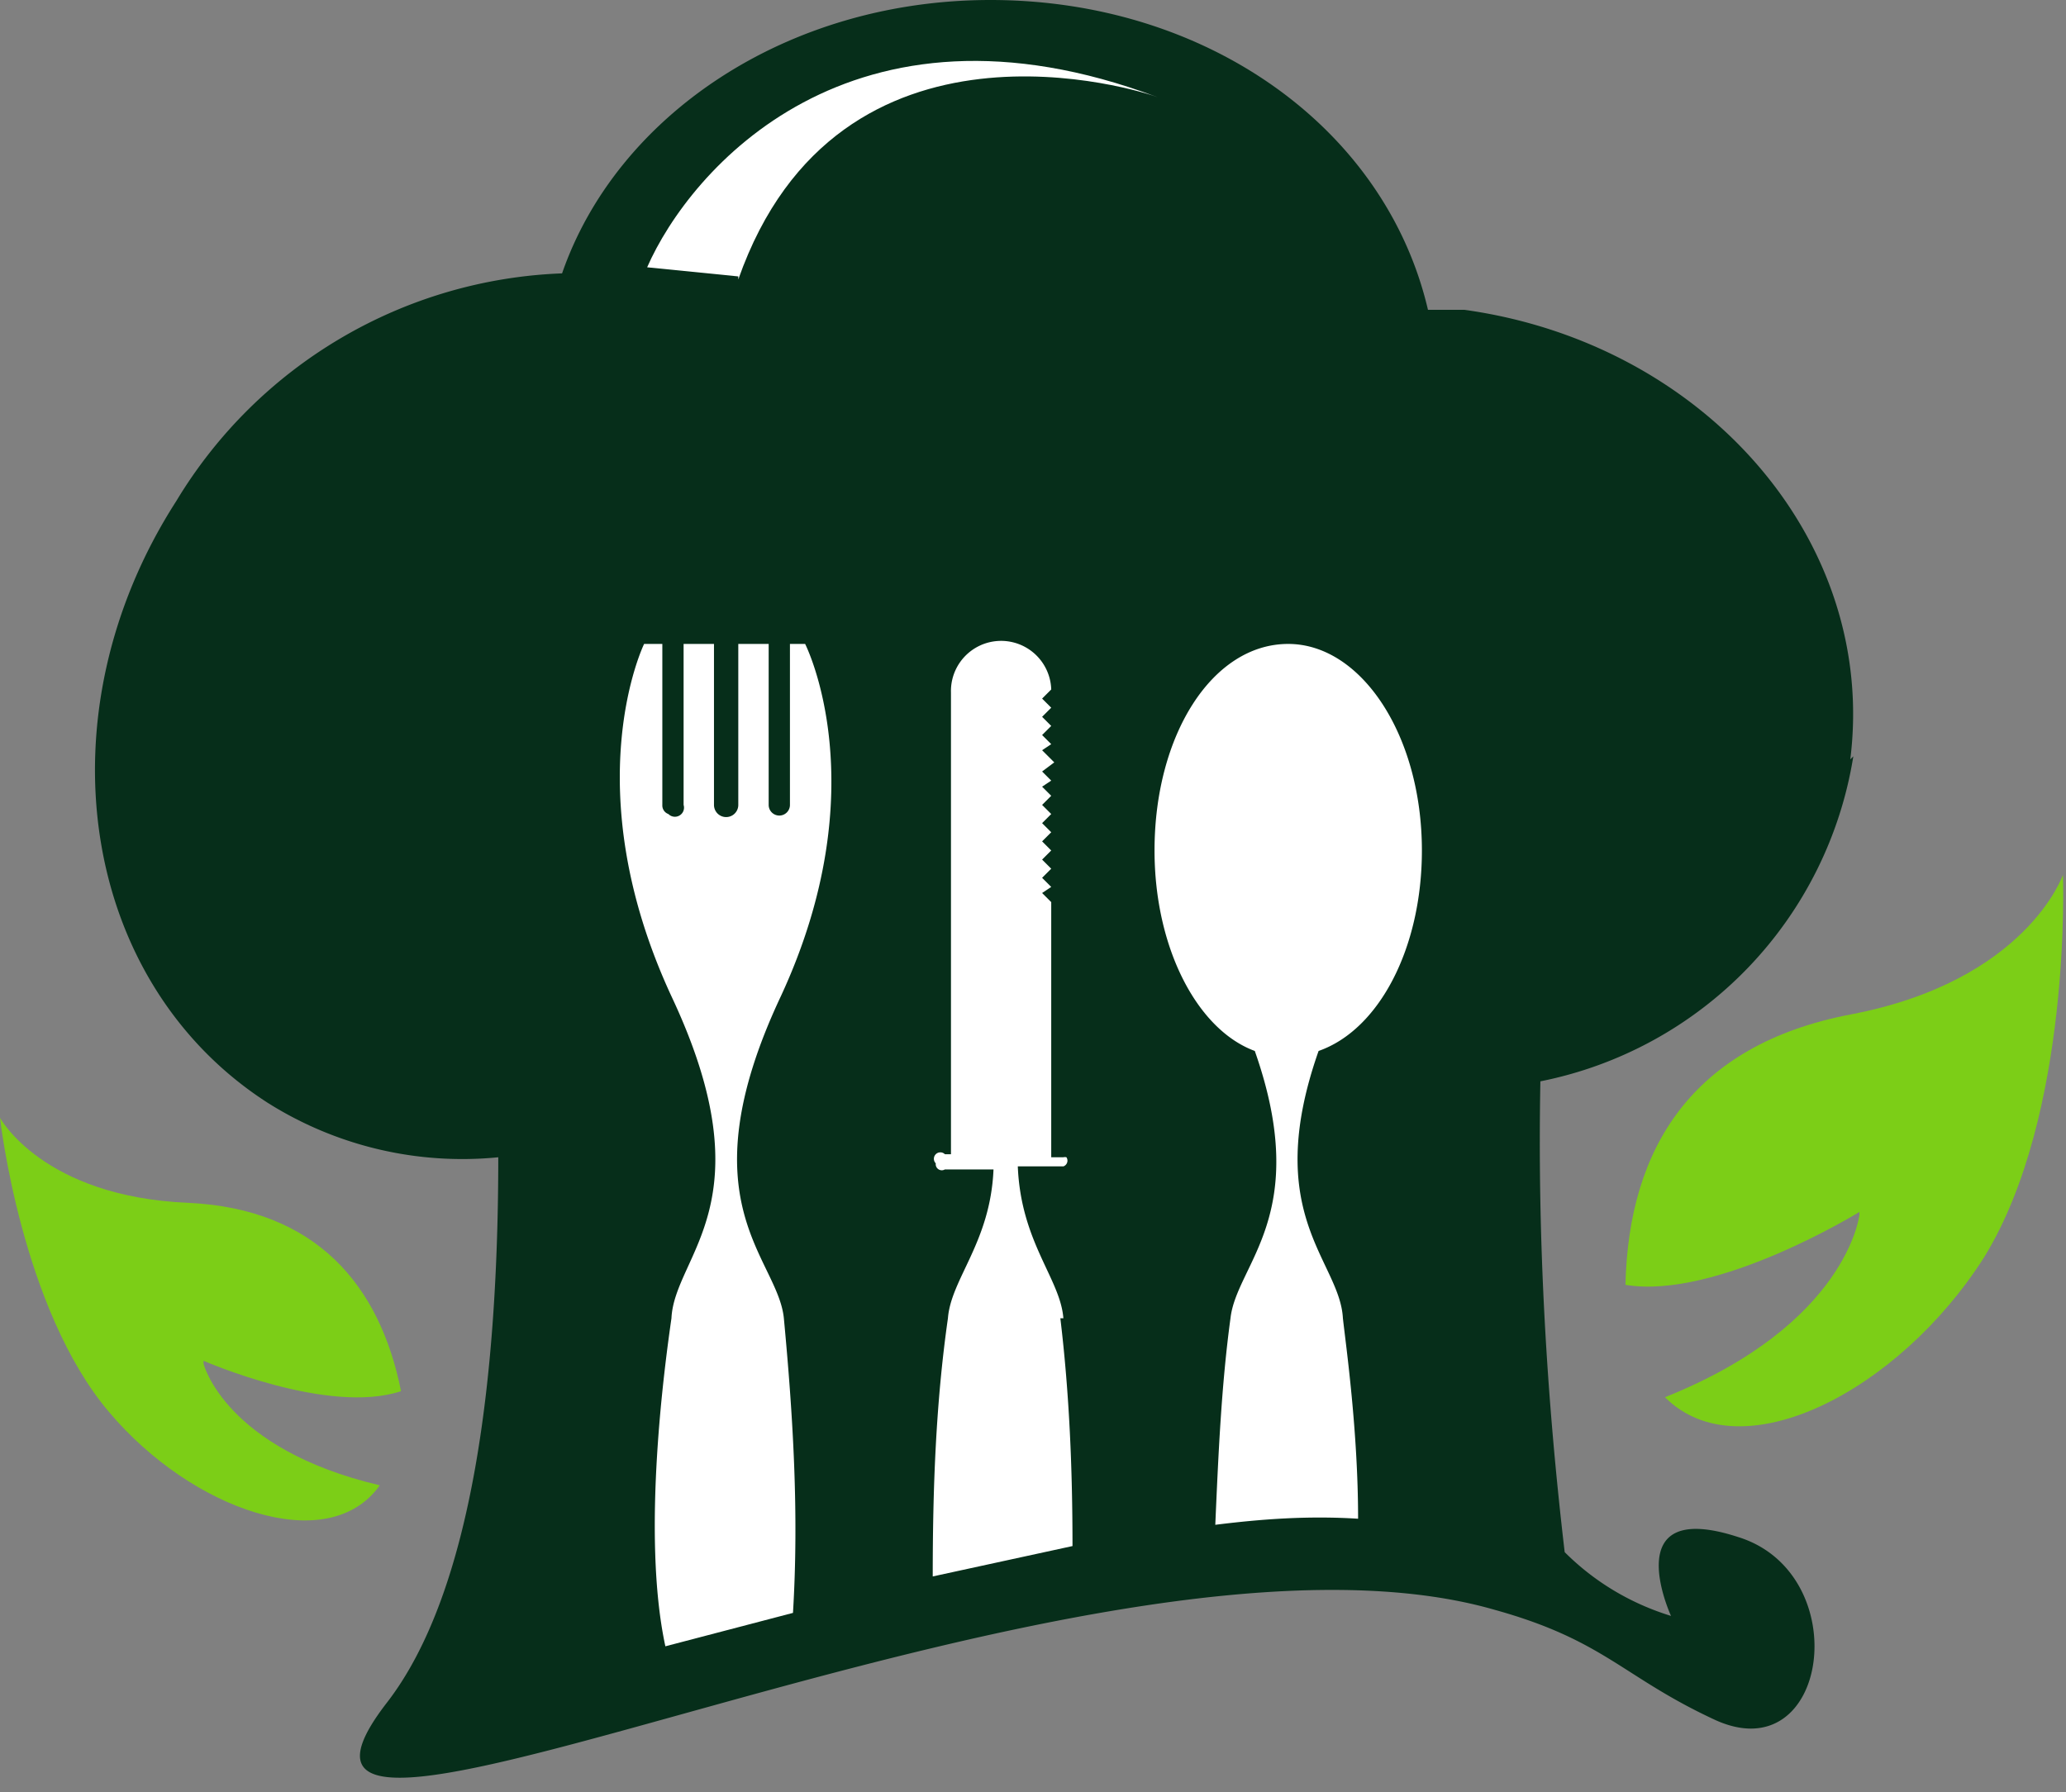 <svg width="68" height="59" fill="none" xmlns="http://www.w3.org/2000/svg"><rect width="100%" height="100%" fill="#808080" stroke="none"/><path d="M60.9 25c.9-7.2-4.8-13.7-12.7-14.8H47C45.6 4.2 39.7 0 32.6 0c-6.7 0-12.3 3.8-14.1 9a15.5 15.5 0 00-12.7 7.5c-4.5 7-3.2 15.8 3 19.8a12 12 0 007.6 1.8c0 7-.8 14.3-3.7 18-6.2 8.1 23-7 36.5-3.1 3.6 1 4.2 2.2 7.2 3.6 3.8 1.8 4.7-4.8.8-6-4-1.3-2.2 2.6-2.2 2.6-1.3-.4-2.5-1.1-3.5-2.1-.6-5.1-.9-10.3-.8-15.5A13 13 0 0061 24.9z" fill="#062E1A"/><path d="M24.3 9.2c3.3-9.4 13.3-6.2 13.8-6C28-.6 22.7 5.6 21.3 8.8l3 .3z" fill="#fff"/><path d="M6.7 44.9s.7 2.8 5.8 4c-1.7 2.4-6.2.8-8.9-2.4C.7 43.1 0 36.8 0 36.8s1.4 2.6 6.2 2.8c4.2.2 6.3 2.7 7 6.2-2.4.8-6.5-1-6.5-1zM61.2 40s-.4 3.6-6.4 6c2.5 2.5 7.7-.2 10.5-4.6 2.9-4.7 2.6-12.6 2.6-12.6s-1.2 3.5-7 4.6c-5.2 1-7.3 4.4-7.4 8.9 3 .5 7.7-2.4 7.7-2.4z" fill="#7CCE17"/><path d="M25.8 43.4c-.2-2-3.3-3.8-.1-10.6 3.2-6.9.8-11.6.8-11.6H26v5.3a.3.3 0 01-.7 0v-5.3h-1v5.3a.3.3 0 01-.8 0v-5.3h-1v5.3a.3.3 0 01-.5.3.3.3 0 01-.2-.3v-5.3h-.6s-2.3 4.7.9 11.6c3.2 6.8.1 8.5 0 10.6-.2 1.4-1 7.1-.2 10.8l4.2-1.1c.2-3.3 0-6.5-.3-9.7zM35 43.4c-.1-1.3-1.4-2.5-1.5-5H35a.2.2 0 00.1-.3.2.2 0 00-.1 0h-.4v-8.4l-.3-.3.3-.2-.3-.3.3-.3-.3-.3.3-.3-.3-.3.3-.3-.3-.3.3-.3-.3-.3.3-.3-.3-.3.3-.2-.3-.3.4-.3-.4-.4.3-.2-.3-.3.3-.3-.3-.3.3-.3-.3-.3.3-.3a1.6 1.6 0 00-3.3.1V38h-.2a.2.2 0 00-.3.3.2.2 0 00.3.2h1.6c-.1 2.4-1.4 3.6-1.5 4.9-.4 2.8-.5 5.6-.5 8.5l4.6-1c0-2.5-.1-5-.4-7.5zM44.7 50c0-2.9-.4-5.7-.5-6.6-.1-1.9-2.7-3.4-.8-8.8 2-.7 3.4-3.4 3.4-6.6 0-3.8-2-6.8-4.4-6.8-2.5 0-4.4 3-4.4 6.8 0 3.2 1.4 5.9 3.3 6.6 1.9 5.4-.6 7-.8 8.8-.3 2.2-.4 4.5-.5 6.8 1.6-.2 3.1-.3 4.7-.2z" fill="#fff"/></svg>